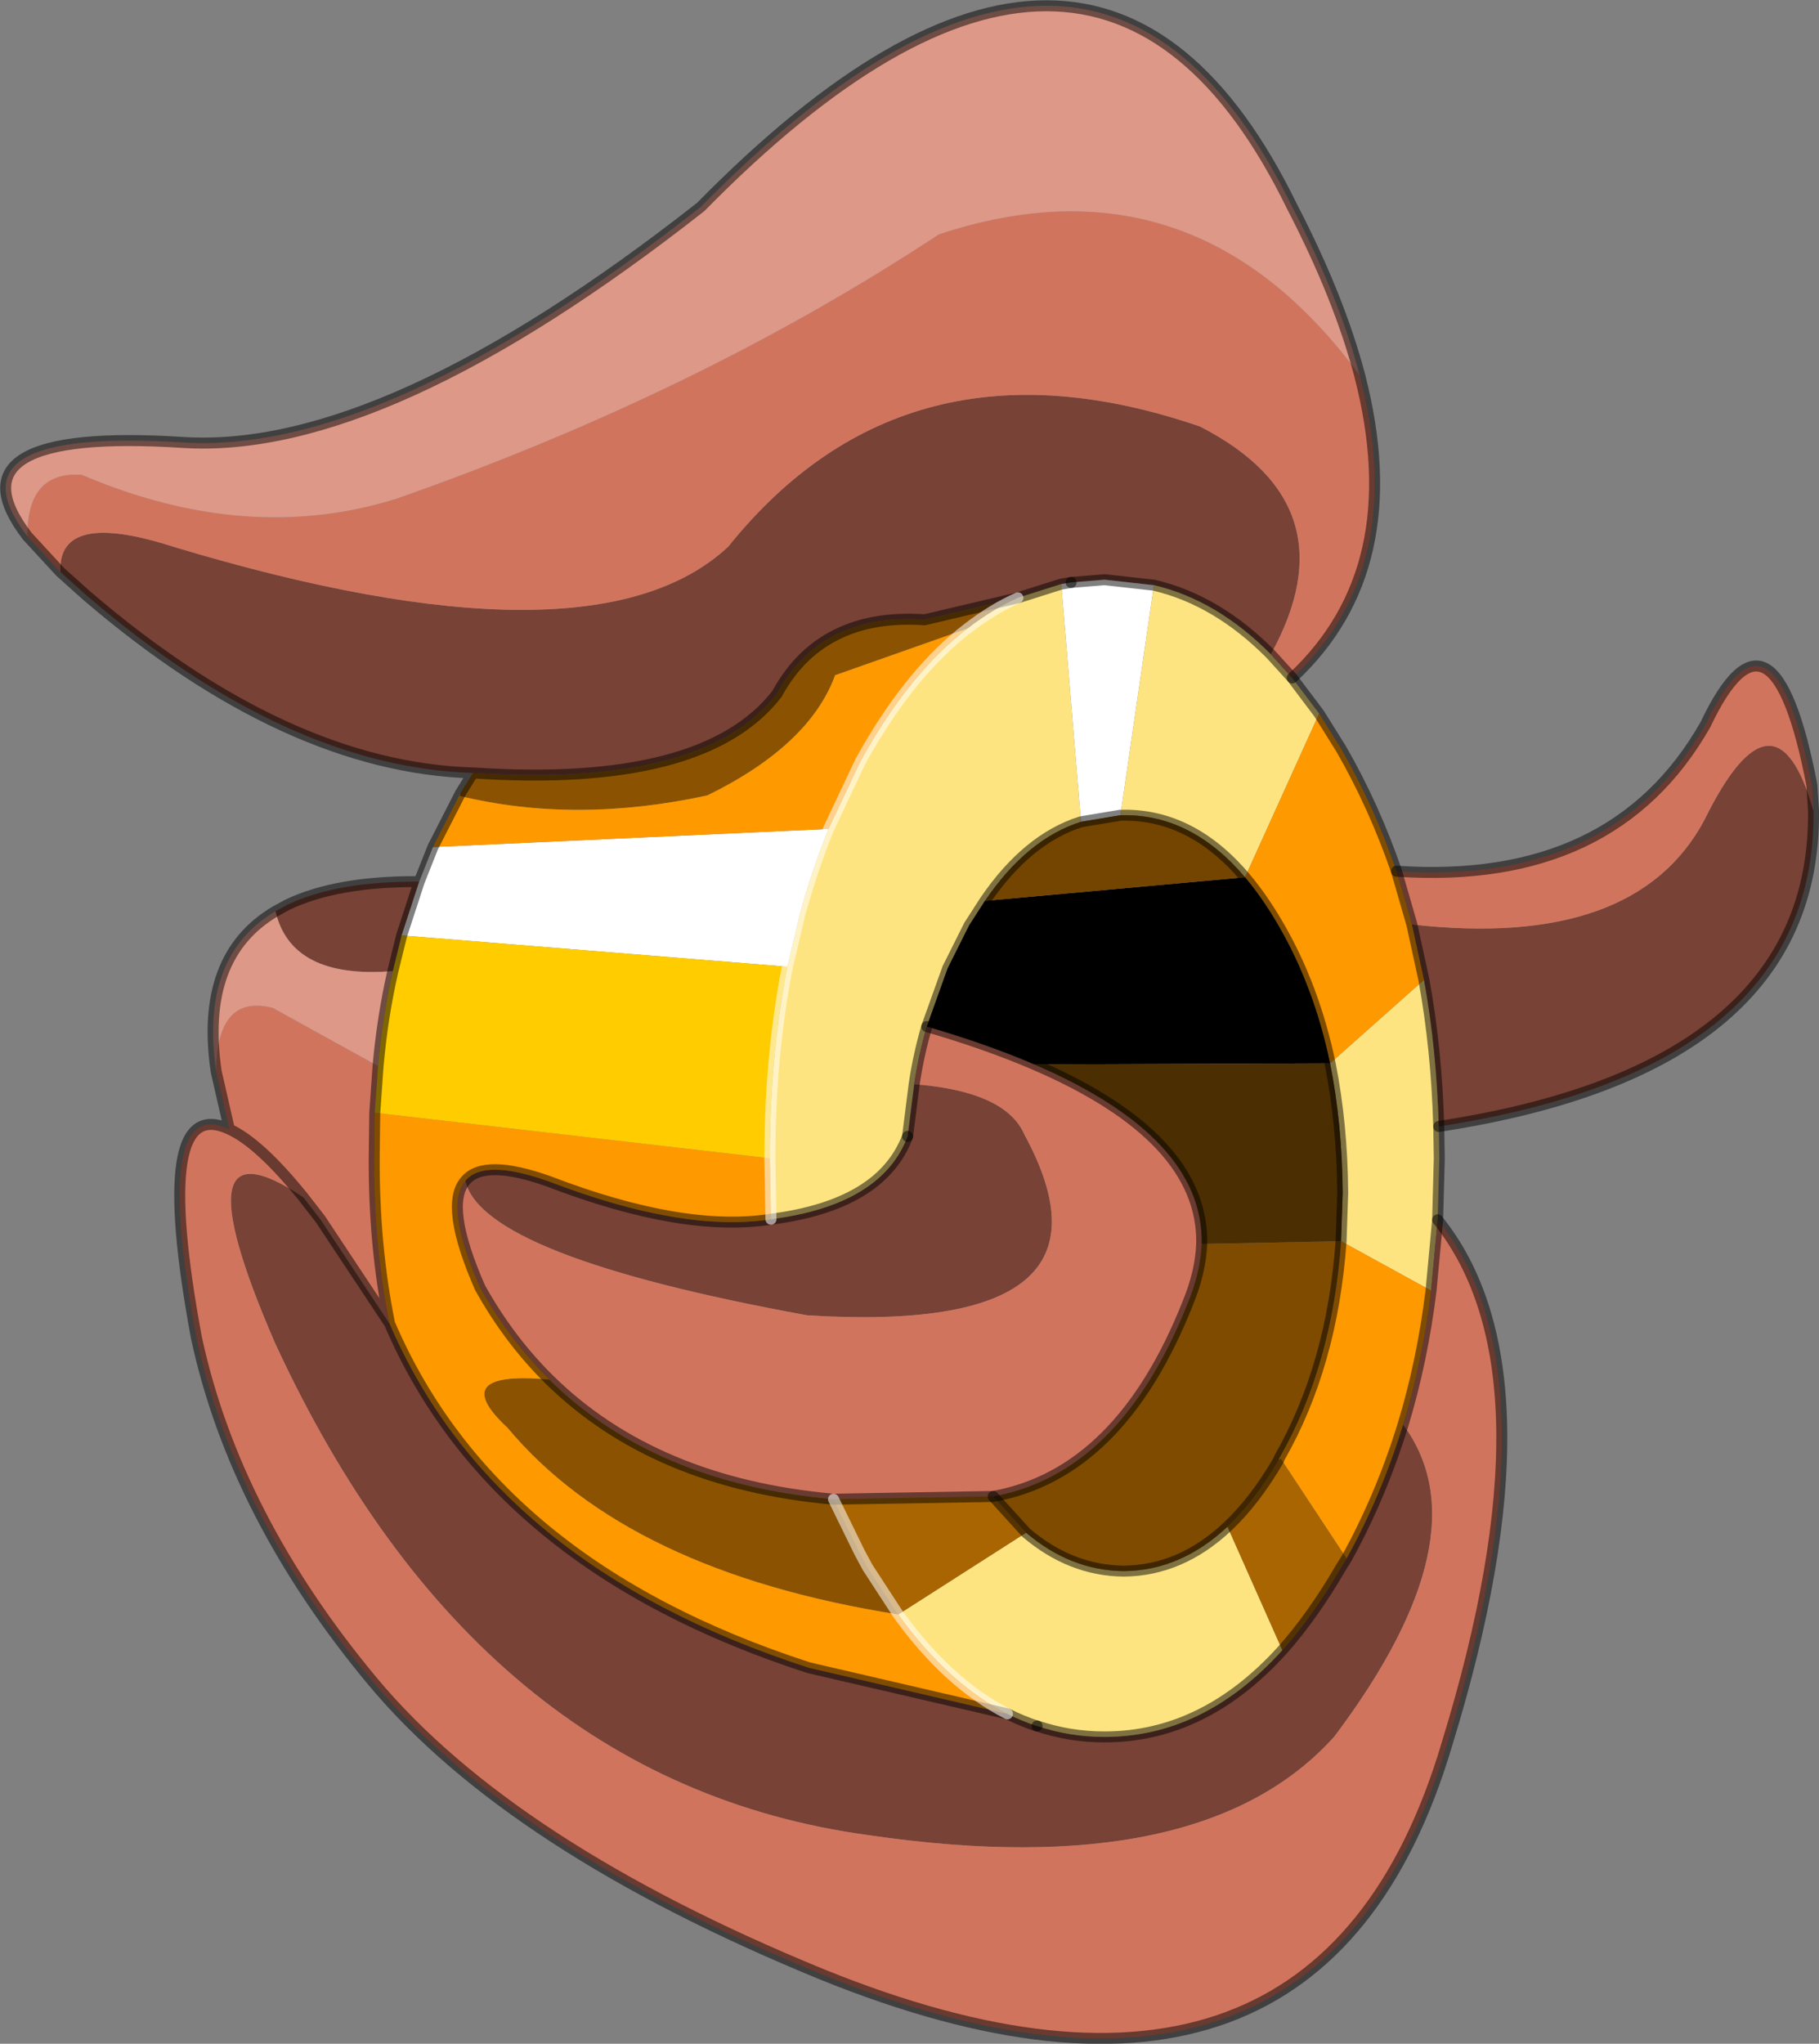 <?xml version="1.0" encoding="UTF-8" standalone="no"?>
<svg xmlns:xlink="http://www.w3.org/1999/xlink" height="186.15px" width="165.75px" xmlns="http://www.w3.org/2000/svg">
  <rect width="100%" height="100%" fill="#808080" stroke="none"/>
  <g transform="matrix(1.0, 0.0, 0.0, 1.0, 85.8, 93.05)">
    <path d="M19.35 -39.75 L14.85 -40.25 11.8 -40.0 11.5 -39.95 10.9 -39.85 6.95 -38.6 -1.55 -36.6 Q-5.95 -36.9 -9.15 -35.45 -12.85 -33.8 -15.0 -29.85 -21.65 -21.25 -42.7 -22.65 -59.65 -23.15 -77.9 -38.8 L-80.3 -40.95 Q-80.55 -46.65 -70.0 -43.25 -31.8 -31.75 -19.45 -43.25 -3.25 -63.4 23.55 -54.2 37.5 -47.05 30.0 -33.45 25.1 -38.4 19.35 -39.75 M79.45 -19.2 Q79.7 4.3 45.3 9.55 45.1 2.5 43.95 -3.8 L42.85 -8.85 Q63.2 -6.55 69.5 -18.35 75.95 -31.45 79.45 -19.2 M-60.7 -10.05 L-59.6 -10.65 Q-55.1 -12.8 -47.6 -12.75 L-49.2 -7.85 -50.0 -4.6 Q-59.25 -3.85 -60.7 -10.05 M-50.3 27.5 Q-40.85 49.55 -12.1 58.85 L6.0 63.05 Q7.3 63.7 8.65 64.15 L8.7 64.15 Q11.65 65.15 14.85 65.15 23.9 65.15 31.05 57.25 33.85 54.1 36.4 49.7 L36.9 48.9 Q40.05 43.2 42.05 36.7 49.55 46.8 35.8 65.1 23.75 78.55 -6.65 74.1 -42.3 69.25 -60.75 29.25 -69.9 8.15 -58.15 16.0 L-56.6 18.0 -50.3 27.5 M-43.4 14.5 Q-41.7 12.45 -35.8 14.55 -23.55 19.25 -15.55 18.0 -5.45 16.7 -3.1 10.45 L-2.5 5.7 Q5.85 6.35 7.55 10.3 17.5 28.6 -12.25 26.75 -41.85 21.35 -43.4 14.5" fill="#784236" fill-rule="evenodd" stroke="none"/>
    <path d="M11.8 -40.0 L14.85 -40.25 19.35 -39.75 16.3 -18.8 12.7 -18.2 10.9 -39.85 11.5 -39.95 11.8 -40.0 M-47.6 -12.75 L-46.35 -15.9 -10.3 -17.55 Q-11.8 -13.85 -12.9 -9.85 L-14.05 -5.0 -49.2 -7.85 -47.6 -12.75" fill="#ffffff" fill-rule="evenodd" stroke="none"/>
    <path d="M19.35 -39.75 Q25.1 -38.4 30.0 -33.45 L31.95 -31.3 34.4 -28.05 27.65 -13.15 Q22.8 -18.85 16.6 -18.8 L16.3 -18.8 19.35 -39.75 M6.95 -38.6 L10.9 -39.85 12.7 -18.2 Q7.8 -16.65 3.95 -11.0 L2.5 -8.75 0.55 -4.85 -1.35 0.45 Q-2.1 3.0 -2.5 5.7 L-3.1 10.45 Q-5.45 16.7 -15.55 18.0 L-15.65 12.45 Q-15.65 3.15 -14.05 -5.0 L-12.9 -9.85 Q-11.8 -13.85 -10.3 -17.55 L-7.4 -23.7 -6.75 -24.85 Q-2.6 -32.0 2.35 -35.8 4.6 -37.55 6.95 -38.6 M45.3 9.55 L45.35 12.45 45.2 18.05 44.6 24.5 36.4 20.0 36.55 15.6 Q36.5 9.3 35.4 3.8 L43.95 -3.8 Q45.1 2.5 45.3 9.55 M6.0 63.05 Q0.6 60.3 -3.95 54.0 L7.7 46.55 Q11.75 50.0 16.6 50.05 21.8 50.0 26.05 46.0 L31.05 57.25 Q23.9 65.15 14.85 65.15 11.65 65.15 8.7 64.15 L8.65 64.15 Q7.3 63.7 6.0 63.05" fill="#fee481" fill-rule="evenodd" stroke="none"/>
    <path d="M-42.7 -22.65 Q-21.65 -21.25 -15.0 -29.85 -12.85 -33.8 -9.15 -35.45 -5.95 -36.9 -1.55 -36.6 L6.95 -38.6 Q4.6 -37.55 2.35 -35.8 L-9.7 -31.55 Q-12.05 -25.15 -21.35 -20.6 -33.35 -18.0 -43.9 -20.55 L-43.85 -20.8 -42.7 -22.65 M-3.95 54.0 Q-28.6 50.1 -39.55 37.0 -45.2 31.75 -35.75 32.6 -26.15 42.05 -9.85 43.5 L-7.5 48.3 -6.75 49.7 -3.95 54.0" fill="#8b5301" fill-rule="evenodd" stroke="none"/>
    <path d="M30.0 -33.45 Q37.5 -47.05 23.55 -54.2 -3.25 -63.4 -19.45 -43.25 -31.8 -31.75 -70.0 -43.25 -80.55 -46.65 -80.3 -40.95 L-83.3 -44.2 Q-83.35 -50.15 -78.35 -49.8 -63.2 -43.35 -49.6 -47.65 -22.1 -57.3 -0.25 -71.7 23.0 -79.4 38.1 -58.85 42.65 -41.25 31.95 -31.3 L30.0 -33.45 M41.45 -13.7 Q61.25 -12.35 69.6 -27.05 75.75 -40.0 79.3 -21.55 L79.45 -19.2 Q75.95 -31.45 69.5 -18.35 63.2 -6.55 42.85 -8.85 L41.45 -13.7 M45.2 18.05 Q56.45 32.0 46.05 65.8 34.4 105.1 -10.85 86.8 -39.2 75.2 -51.8 60.15 -64.4 45.05 -67.9 28.8 -72.05 6.45 -64.9 9.8 L-66.1 4.55 Q-66.05 -2.55 -60.95 -1.25 L-51.35 4.05 -51.65 8.3 -51.7 12.25 Q-51.75 20.35 -50.3 27.5 L-56.6 18.0 -58.15 16.0 Q-62.15 11.05 -64.9 9.8 -62.15 11.05 -58.15 16.0 -69.9 8.15 -60.75 29.25 -42.3 69.25 -6.65 74.1 23.75 78.55 35.8 65.1 49.55 46.8 42.05 36.7 43.8 30.95 44.6 24.5 L45.2 18.05 M-35.75 32.6 Q-39.4 29.0 -42.05 24.25 -45.35 16.75 -43.4 14.5 -41.85 21.35 -12.25 26.75 17.5 28.6 7.55 10.3 5.85 6.35 -2.5 5.7 -2.1 3.0 -1.35 0.45 4.15 2.05 8.45 3.9 23.9 10.55 23.7 20.25 23.6 22.8 22.45 25.6 16.3 41.15 4.7 43.25 L-9.85 43.5 Q-26.15 42.05 -35.75 32.6" fill="#d1745e" fill-rule="evenodd" stroke="none"/>
    <path d="M34.4 -28.05 L36.4 -24.85 Q39.4 -19.65 41.45 -13.7 L42.85 -8.85 43.95 -3.8 35.4 3.8 Q33.95 -3.15 30.7 -8.75 29.25 -11.25 27.65 -13.15 L34.4 -28.05 M-46.35 -15.9 L-43.95 -20.6 -43.85 -20.8 -43.9 -20.55 Q-33.35 -18.0 -21.35 -20.6 -12.05 -25.15 -9.7 -31.55 L2.35 -35.8 Q-2.6 -32.0 -6.75 -24.85 L-7.4 -23.7 -10.3 -17.55 -46.35 -15.9 M-15.65 12.45 L-15.55 18.0 Q-23.55 19.25 -35.8 14.55 -41.7 12.45 -43.4 14.5 -45.35 16.75 -42.05 24.25 -39.4 29.0 -35.75 32.6 -45.2 31.75 -39.55 37.0 -28.6 50.1 -3.95 54.0 0.6 60.3 6.0 63.05 L-12.1 58.85 Q-40.85 49.55 -50.3 27.5 -51.75 20.35 -51.7 12.25 L-51.65 8.3 -15.65 12.45 M42.05 36.7 Q40.05 43.2 36.9 48.9 L30.9 39.8 30.8 39.7 Q35.6 31.3 36.4 20.0 L44.6 24.5 Q43.8 30.95 42.05 36.7" fill="#ff9900" fill-rule="evenodd" stroke="none"/>
    <path d="M-66.1 4.55 Q-67.65 -5.95 -60.7 -10.05 -59.25 -3.85 -50.0 -4.6 -50.95 -0.45 -51.35 4.05 L-60.95 -1.25 Q-66.05 -2.55 -66.1 4.55 M38.1 -58.85 Q23.0 -79.4 -0.25 -71.7 -22.1 -57.3 -49.6 -47.65 -63.2 -43.35 -78.35 -49.8 -83.35 -50.15 -83.3 -44.2 -90.95 -54.15 -69.1 -52.75 -50.75 -51.6 -21.95 -74.2 14.1 -110.85 31.95 -74.2 36.25 -65.9 38.1 -58.85" fill="#dd9888" fill-rule="evenodd" stroke="none"/>
    <path d="M-1.35 0.45 L0.55 -4.85 2.5 -8.75 3.95 -11.0 27.65 -13.15 Q29.25 -11.25 30.7 -8.75 33.95 -3.15 35.4 3.8 L8.45 3.9 Q4.15 2.05 -1.35 0.45" fill="#000000" fill-rule="evenodd" stroke="none"/>
    <path d="M-15.65 12.45 L-51.65 8.3 -51.35 4.05 Q-50.95 -0.45 -50.0 -4.6 L-49.2 -7.85 -14.05 -5.0 Q-15.65 3.15 -15.65 12.45 M30.8 39.7 L30.9 39.8 30.7 39.95 30.8 39.7" fill="#ffcc00" fill-rule="evenodd" stroke="none"/>
    <path d="M36.9 48.9 L36.4 49.7 Q33.85 54.1 31.05 57.25 L26.05 46.0 Q28.55 43.65 30.7 39.95 L30.9 39.8 36.9 48.9 M-3.95 54.0 L-6.75 49.7 -7.5 48.3 -9.85 43.5 4.7 43.25 7.7 46.55 -3.95 54.0" fill="#a96501" fill-rule="evenodd" stroke="none"/>
    <path d="M3.95 -11.0 Q7.8 -16.65 12.7 -18.2 L16.3 -18.8 16.6 -18.8 Q22.8 -18.85 27.65 -13.15 L3.95 -11.0" fill="#744500" fill-rule="evenodd" stroke="none"/>
    <path d="M4.7 43.25 Q16.3 41.15 22.45 25.6 23.6 22.8 23.7 20.25 L36.4 20.0 Q35.6 31.3 30.8 39.7 L30.7 39.95 Q28.55 43.65 26.05 46.0 21.8 50.0 16.6 50.05 11.75 50.0 7.7 46.55 L4.7 43.25" fill="#7e4b01" fill-rule="evenodd" stroke="none"/>
    <path d="M8.45 3.9 L35.4 3.8 Q36.5 9.3 36.55 15.6 L36.4 20.0 23.7 20.25 Q23.9 10.55 8.45 3.9" fill="#4b2e01" fill-rule="evenodd" stroke="none"/>
    <path d="M11.8 -40.0 L14.85 -40.25 19.35 -39.75 Q25.1 -38.4 30.0 -33.45 L31.95 -31.3 34.4 -28.05 36.4 -24.85 Q39.4 -19.65 41.45 -13.7 L42.85 -8.85 43.95 -3.8 Q45.1 2.5 45.3 9.55 L45.35 12.45 45.2 18.05 44.6 24.5 Q43.8 30.95 42.05 36.7 40.05 43.2 36.9 48.9 L36.4 49.7 Q33.85 54.1 31.05 57.25 23.9 65.15 14.85 65.15 11.65 65.15 8.7 64.15 M-1.35 0.45 L0.55 -4.85 2.5 -8.75 3.95 -11.0 Q7.8 -16.65 12.7 -18.2 L16.3 -18.8 16.6 -18.8 Q22.8 -18.85 27.65 -13.15 29.25 -11.25 30.7 -8.75 33.95 -3.15 35.4 3.8 36.5 9.3 36.55 15.6 L36.4 20.0 Q35.6 31.3 30.8 39.7 L30.7 39.95 Q28.55 43.65 26.05 46.0 21.8 50.0 16.6 50.05 11.75 50.0 7.7 46.55 L4.7 43.25 M-3.1 10.45 L-2.5 5.7 Q-2.1 3.0 -1.35 0.45" fill="none" stroke="#000000" stroke-linecap="round" stroke-linejoin="round" stroke-opacity="0.498" stroke-width="1.0"/>
    <path d="M-80.3 -40.95 L-77.9 -38.8 Q-59.65 -23.15 -42.7 -22.65 -21.65 -21.25 -15.0 -29.85 -12.85 -33.8 -9.15 -35.45 -5.95 -36.9 -1.55 -36.6 L6.95 -38.6 10.9 -39.85 11.5 -39.95 11.8 -40.0 M41.45 -13.7 Q61.25 -12.35 69.6 -27.05 75.75 -40.0 79.3 -21.55 L79.45 -19.2 Q79.7 4.3 45.3 9.55 M45.2 18.05 Q56.45 32.0 46.05 65.8 34.4 105.1 -10.85 86.8 -39.2 75.2 -51.8 60.15 -64.4 45.05 -67.9 28.8 -72.05 6.45 -64.9 9.8 L-66.1 4.55 Q-67.65 -5.95 -60.7 -10.05 L-59.6 -10.65 Q-55.1 -12.8 -47.6 -12.75 L-46.35 -15.9 -43.95 -20.6 -43.85 -20.8 -42.7 -22.65 M31.95 -31.3 Q42.65 -41.25 38.1 -58.85 36.25 -65.9 31.95 -74.2 14.1 -110.85 -21.95 -74.2 -50.75 -51.6 -69.1 -52.75 -90.95 -54.15 -83.3 -44.2 L-80.3 -40.95 M-51.65 8.3 L-51.7 12.25 Q-51.75 20.35 -50.3 27.5 -40.85 49.55 -12.1 58.85 L6.0 63.05 Q7.3 63.7 8.65 64.15 L8.7 64.15 M-35.75 32.6 Q-39.4 29.0 -42.05 24.25 -45.35 16.75 -43.4 14.5 -41.7 12.45 -35.8 14.55 -23.55 19.25 -15.55 18.0 -5.45 16.7 -3.1 10.45 M-1.35 0.45 Q4.15 2.05 8.45 3.9 23.9 10.55 23.7 20.25 23.6 22.8 22.45 25.6 16.3 41.15 4.7 43.25 L-9.85 43.5 Q-26.15 42.05 -35.75 32.6 M-49.2 -7.85 L-50.0 -4.6 Q-50.95 -0.45 -51.35 4.05 L-51.65 8.3 M-49.2 -7.85 L-47.6 -12.75 M-58.15 16.0 L-56.6 18.0 -50.3 27.5 M-64.9 9.8 Q-62.15 11.05 -58.15 16.0" fill="none" stroke="#000000" stroke-linecap="round" stroke-linejoin="round" stroke-opacity="0.498" stroke-width="1.0"/>
    <path d="M2.35 -35.8 Q4.6 -37.55 6.95 -38.6 M-10.3 -17.55 L-7.4 -23.7 -6.75 -24.85 Q-2.6 -32.0 2.35 -35.8 M-14.05 -5.0 L-12.9 -9.85 Q-11.8 -13.85 -10.3 -17.55 M-15.55 18.0 L-15.65 12.45 Q-15.65 3.15 -14.05 -5.0 M6.0 63.05 Q0.6 60.3 -3.95 54.0 L-6.75 49.7 -7.5 48.3 -9.85 43.5" fill="none" stroke="#ffffff" stroke-linecap="round" stroke-linejoin="round" stroke-opacity="0.549" stroke-width="1.0"/>
  </g>
</svg>
